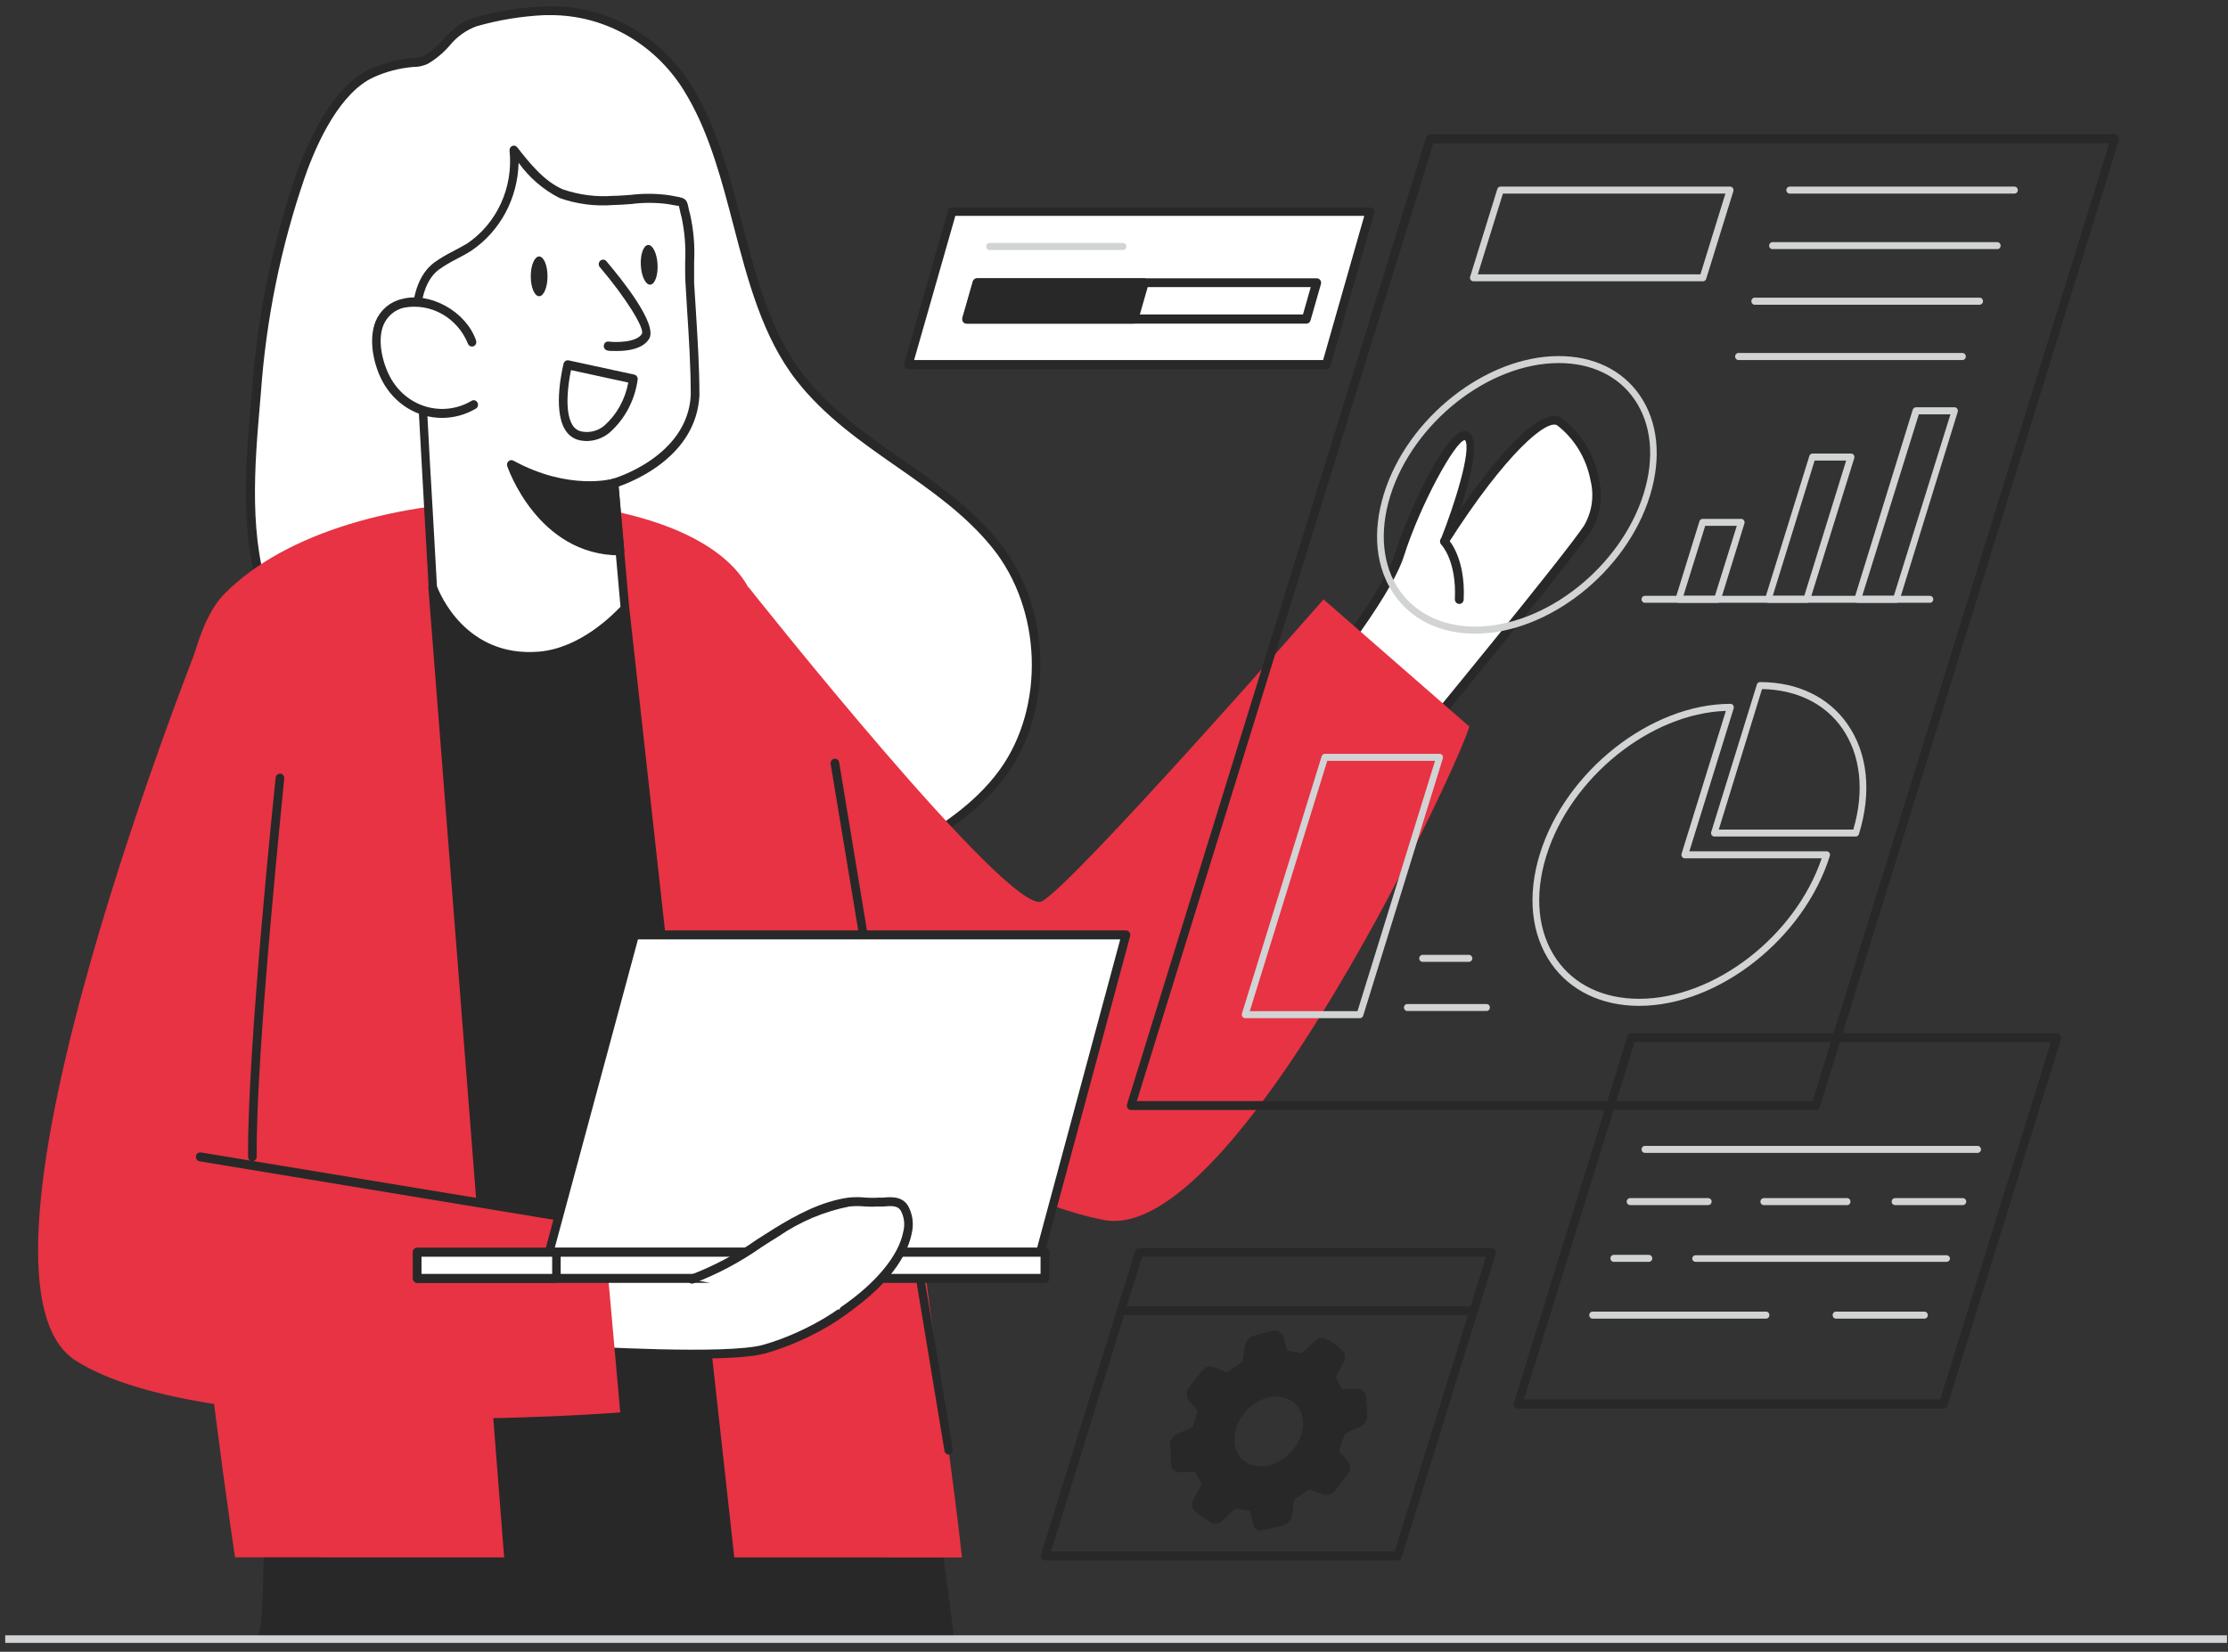 <svg width="294" height="218" viewBox="0 0 294 218" fill="none" xmlns="http://www.w3.org/2000/svg">
<rect x="0" y="0" width="294" height="218" fill="#333333" stroke="none"/>
<g clip-path="url(#clip0_326_5317)">
<path d="M175.018 48.146H119.865L125.631 27.971H180.783L175.018 48.146Z" fill="white"/>
<path d="M175.018 48.737H119.865C119.777 48.736 119.69 48.713 119.612 48.672C119.533 48.63 119.465 48.57 119.412 48.497C119.359 48.423 119.323 48.338 119.307 48.248C119.29 48.157 119.294 48.064 119.317 47.976L125.084 27.801C125.117 27.677 125.19 27.569 125.289 27.493C125.388 27.417 125.508 27.377 125.631 27.38H180.783C180.872 27.379 180.96 27.4 181.04 27.441C181.12 27.482 181.19 27.542 181.241 27.616C181.295 27.69 181.33 27.776 181.346 27.868C181.362 27.959 181.357 28.052 181.332 28.141L175.565 48.316C175.531 48.44 175.46 48.548 175.36 48.624C175.262 48.7 175.141 48.74 175.018 48.737ZM120.624 47.515H174.595L180.024 28.491H126.064L120.624 47.515Z" fill="#282828"/>
<path d="M172.355 42.118L173.729 37.322H128.948L127.573 42.118H172.355Z" fill="white"/>
<path d="M172.355 42.709H127.574C127.484 42.709 127.397 42.687 127.319 42.645C127.24 42.604 127.173 42.543 127.121 42.469C127.067 42.395 127.032 42.31 127.016 42.22C126.998 42.13 127.001 42.037 127.025 41.948L128.399 37.152C128.436 37.031 128.509 36.924 128.607 36.849C128.705 36.773 128.825 36.732 128.948 36.731H173.769C173.856 36.732 173.943 36.754 174.022 36.796C174.1 36.838 174.168 36.898 174.221 36.972C174.271 37.046 174.307 37.132 174.321 37.222C174.337 37.312 174.332 37.405 174.307 37.492L172.933 42.288C172.897 42.417 172.82 42.529 172.715 42.606C172.612 42.682 172.484 42.719 172.355 42.709ZM128.333 41.508H171.933L172.961 37.893H129.37L128.333 41.508Z" fill="#282828"/>
<path d="M149.637 42.118L151.011 37.322H128.948L127.573 42.118H149.637Z" fill="#282828"/>
<path d="M149.637 42.709H127.534C127.445 42.708 127.358 42.686 127.278 42.645C127.197 42.603 127.128 42.543 127.074 42.469C127.023 42.395 126.987 42.309 126.973 42.219C126.958 42.129 126.963 42.036 126.987 41.948L128.361 37.152C128.397 37.03 128.47 36.922 128.568 36.847C128.666 36.771 128.787 36.73 128.908 36.731H151.013C151.101 36.733 151.188 36.755 151.266 36.797C151.345 36.839 151.412 36.898 151.466 36.972C151.519 37.045 151.555 37.13 151.571 37.221C151.587 37.311 151.584 37.404 151.56 37.493L150.186 42.288C150.152 42.412 150.079 42.52 149.981 42.596C149.882 42.672 149.76 42.712 149.637 42.709ZM128.342 41.508H149.215L150.243 37.903H129.37L128.342 41.508Z" fill="#282828"/>
<path d="M170.462 94.174C170.462 94.174 182.571 79.726 184.608 73.258C186.645 66.79 192.296 55.596 193.699 57.739C195.103 59.881 190.537 71.446 190.537 71.446C190.537 71.446 202.157 53.303 205.761 55.636C209.365 57.969 212.402 65.328 209.489 69.724C206.577 74.119 185.588 99.581 185.588 99.581L170.462 94.174Z" fill="white"/>
<path d="M185.59 100.142C185.529 100.153 185.467 100.153 185.406 100.142L170.281 94.775C170.191 94.743 170.113 94.689 170.049 94.617C169.985 94.546 169.94 94.459 169.915 94.365C169.888 94.27 169.885 94.17 169.905 94.074C169.924 93.978 169.969 93.888 170.031 93.814C170.156 93.674 182.091 79.376 184.061 73.098C185.743 67.761 190.557 57.308 193.066 56.917C193.277 56.885 193.49 56.916 193.685 57.006C193.879 57.097 194.045 57.243 194.162 57.428C195.123 58.89 193.922 63.536 192.701 67.201C196.545 61.684 203.118 53.253 206.068 55.185C208.627 57.106 210.386 59.971 210.988 63.196C211.273 64.357 211.327 65.567 211.149 66.751C210.97 67.935 210.562 69.069 209.951 70.084C207.067 74.45 186.887 98.92 186.021 99.962C185.966 100.021 185.898 100.068 185.823 100.099C185.748 100.13 185.67 100.144 185.59 100.142ZM171.443 93.904L185.406 98.86C187.791 95.967 206.319 73.448 209.019 69.383C209.543 68.494 209.889 67.503 210.037 66.471C210.183 65.438 210.127 64.385 209.874 63.376C209.324 60.478 207.759 57.897 205.483 56.137C204.175 55.306 198.832 59.591 191.067 71.776C190.981 71.873 190.865 71.937 190.74 71.957C190.614 71.977 190.486 71.953 190.375 71.889C190.265 71.824 190.177 71.723 190.129 71.601C190.081 71.479 190.072 71.343 190.106 71.216C191.97 66.54 194.2 59.371 193.325 58.079C192.086 58.079 187.386 66.64 185.244 73.438C183.378 79.226 173.875 90.951 171.443 93.904Z" fill="#282828"/>
<path d="M123.152 199.758L125.189 215.276C125.189 215.276 34.038 216.398 35.124 215.276C36.209 214.155 35.124 191.387 35.124 191.387L123.152 199.758Z" fill="#282828"/>
<path d="M57.275 216.378C34.407 216.977 34.254 216.586 34.071 216.126C34.027 216.013 34.015 215.89 34.037 215.77C34.059 215.651 34.115 215.542 34.196 215.455C34.744 214.383 35.056 201.97 34.557 191.416C34.552 191.333 34.565 191.248 34.595 191.17C34.625 191.09 34.67 191.02 34.728 190.96C34.787 190.901 34.856 190.856 34.933 190.829C35.009 190.799 35.091 190.788 35.172 190.795L123.21 199.166C123.337 199.181 123.456 199.239 123.549 199.331C123.641 199.422 123.701 199.545 123.719 199.676L125.825 215.514C125.835 215.595 125.828 215.679 125.805 215.759C125.782 215.838 125.743 215.911 125.69 215.974C125.639 216.039 125.574 216.091 125.501 216.128C125.428 216.163 125.349 216.183 125.268 216.183C125.037 216.183 102.529 216.148 80.32 216.287C70.777 216.348 63.253 216.378 57.275 216.378ZM35.835 214.856C41.495 215.468 90.968 215.097 124.536 214.687L122.614 200.307L35.691 192.038C36.085 199.708 36.488 211.521 35.835 214.856Z" fill="#282828"/>
<path d="M91.276 12.472C91.064 12.111 90.853 11.751 90.632 11.39C88.597 8.166 85.792 5.549 82.493 3.793C79.195 2.038 75.516 1.206 71.815 1.378C68.752 1.51 65.713 1.997 62.753 2.829C59.764 3.711 58.726 6.494 56.189 7.836C55.65 8.069 55.072 8.188 54.489 8.186C52.626 8.344 50.801 8.821 49.087 9.598C44.417 11.711 41.294 18.479 39.612 23.165C36.452 32.375 34.496 41.987 33.798 51.741C33.019 60.752 32.001 70.845 35.278 79.506C38.432 88.144 43.051 96.121 48.915 103.055C59.784 115.482 76.101 122.85 92.16 121.498C101.77 120.688 110.871 116.973 119.337 112.266C124.2 109.564 129.004 106.43 132.321 101.844C138.577 93.213 138.087 80.087 131.359 71.806C124.123 62.795 112.735 58.95 105.518 49.779C97.561 39.596 97.849 23.796 91.276 12.472Z" fill="white"/>
<path d="M88.45 122.299C73.833 122.299 58.812 115.291 48.491 103.517C42.568 96.541 37.914 88.5 34.758 79.786C31.539 71.305 32.394 61.443 33.153 52.752L33.24 51.751C33.93 41.945 35.892 32.281 39.073 23.024C40.928 17.858 44.138 11.25 48.866 9.107C50.638 8.306 52.524 7.815 54.449 7.655H54.603C55.054 7.651 55.501 7.559 55.92 7.385C56.887 6.813 57.757 6.079 58.495 5.212C59.576 3.874 60.994 2.875 62.589 2.328C65.592 1.478 68.677 0.981 71.786 0.847C75.583 0.672 79.359 1.523 82.747 3.318C86.135 5.112 89.02 7.79 91.121 11.089C91.352 11.45 91.564 11.82 91.775 12.181C94.764 17.347 96.359 23.495 97.916 29.433C99.771 36.552 101.693 43.911 105.998 49.458C109.602 54.064 114.378 57.398 119 60.612C123.623 63.826 128.217 67.04 131.829 71.526C138.71 80.066 139.133 93.553 132.792 102.315C129.302 107.14 124.142 110.324 119.625 112.899C109.64 118.445 100.683 121.479 92.227 122.199C90.977 122.249 89.709 122.299 88.45 122.299ZM72.603 1.998H71.834C68.816 2.141 65.821 2.631 62.906 3.46C61.506 3.967 60.264 4.86 59.312 6.043C58.48 6.997 57.507 7.805 56.429 8.436C55.876 8.686 55.282 8.822 54.68 8.837H54.517C52.717 8.987 50.953 9.447 49.298 10.198C44.993 12.171 41.918 18.479 40.188 23.485C37.045 32.643 35.105 42.201 34.422 51.901L34.335 52.902C33.595 61.473 32.75 71.185 35.864 79.416C38.975 87.991 43.556 95.907 49.385 102.775C60.369 115.332 76.774 122.319 92.198 121.029C100.491 120.328 109.304 117.333 119.106 111.866C123.556 109.403 128.543 106.25 131.906 101.614C137.923 93.303 137.509 80.427 130.945 72.296C127.438 67.941 122.816 64.717 118.347 61.603C113.657 58.339 108.814 54.965 105.095 50.209C100.645 44.522 98.685 37.042 96.801 29.803C95.273 23.936 93.687 17.878 90.785 12.852C90.583 12.491 90.372 12.141 90.151 11.79C88.239 8.766 85.632 6.287 82.568 4.577C79.504 2.867 76.079 1.981 72.603 1.998Z" fill="#282828"/>
<path d="M31.011 205.535C27.753 183.507 15.365 92.853 29.617 78.374C45.868 61.854 90.555 62.575 98.743 77.513C103.192 85.614 115.704 99.251 116.665 116.973C118.03 142.115 125.218 189.425 126.938 205.555L31.011 205.535Z" fill="#E73343"/>
<path d="M67.077 205.535L57.102 77.493L82.482 80.287L96.282 205.535H67.077Z" fill="#282828"/>
<path d="M96.283 206.125H67.097C66.955 206.123 66.819 206.067 66.714 205.967C66.61 205.869 66.544 205.732 66.53 205.585L56.526 77.553C56.518 77.467 56.529 77.379 56.558 77.298C56.587 77.216 56.633 77.142 56.693 77.082C56.753 77.021 56.825 76.975 56.904 76.948C56.983 76.92 57.068 76.912 57.15 76.923L82.531 79.716C82.659 79.731 82.779 79.79 82.872 79.884C82.964 79.979 83.023 80.103 83.04 80.237L96.888 205.464C96.899 205.546 96.892 205.63 96.869 205.709C96.846 205.789 96.806 205.863 96.754 205.924C96.695 205.993 96.622 206.047 96.54 206.08C96.459 206.115 96.371 206.13 96.283 206.125ZM67.606 204.943H95.648L81.973 80.787L57.727 78.114L67.606 204.943Z" fill="#282828"/>
<path d="M81.031 63.756L82.473 80.287C82.473 80.287 77.668 86.054 71.171 86.595C60.6 87.486 57.093 77.493 57.093 77.493C56.679 69.834 56.209 62.184 55.814 54.534C55.545 49.318 52.855 38.594 57.641 35.1C58.967 34.099 60.523 33.518 61.878 32.627C63.914 31.27 65.545 29.347 66.586 27.075C67.627 24.803 68.037 22.273 67.769 19.77C69.547 22.033 71.441 24.386 74.035 25.508C76.233 26.276 78.556 26.579 80.868 26.399C83.155 26.399 85.981 25.868 88.22 26.319C90.622 26.809 89.873 26.319 90.497 28.482C91.237 31.095 90.872 34.649 91.035 37.373C91.324 42.299 91.737 47.255 91.737 52.191C91.295 60.872 81.031 63.756 81.031 63.756Z" fill="white"/>
<path d="M69.874 87.245C60.004 87.245 56.602 77.793 56.564 77.693C56.555 77.637 56.555 77.579 56.564 77.523C56.371 74.069 56.179 70.624 55.977 67.17C55.74 62.978 55.507 58.776 55.276 54.564C55.276 53.493 55.065 52.141 54.892 50.709C54.209 45.172 53.287 37.583 57.352 34.609C58.131 34.064 58.947 33.579 59.793 33.157C60.408 32.827 61.042 32.496 61.619 32.156C63.554 30.855 65.105 29.019 66.097 26.853C67.09 24.687 67.486 22.277 67.241 19.89C67.226 19.763 67.25 19.634 67.311 19.523C67.371 19.411 67.465 19.322 67.577 19.27C67.691 19.217 67.819 19.205 67.941 19.235C68.063 19.266 68.171 19.338 68.25 19.44C69.893 21.533 71.767 23.905 74.285 24.997C76.418 25.726 78.667 26.015 80.906 25.848C81.636 25.848 82.415 25.778 83.241 25.718C84.944 25.511 86.665 25.531 88.364 25.778L89.238 25.938C90.382 26.148 90.622 26.279 90.833 27.32C90.882 27.56 90.949 27.901 91.074 28.321C91.53 30.374 91.705 32.485 91.593 34.589C91.593 35.59 91.593 36.501 91.593 37.352C91.66 38.514 91.737 39.675 91.814 40.837C92.044 44.562 92.294 48.406 92.294 52.201C91.871 60.211 83.645 63.505 81.617 64.216L83.03 80.236C83.037 80.315 83.029 80.395 83.006 80.471C82.983 80.547 82.945 80.617 82.895 80.677C82.694 80.917 77.841 86.635 71.21 87.185C70.761 87.225 70.316 87.245 69.874 87.245ZM57.659 77.363C58.025 78.364 61.503 86.795 71.114 86.004C76.639 85.543 80.993 80.997 81.877 80.076L80.435 63.806C80.424 63.667 80.46 63.529 80.538 63.415C80.615 63.301 80.729 63.22 80.858 63.185C80.954 63.185 90.728 60.301 91.15 52.171C91.15 48.456 90.91 44.632 90.67 40.927C90.593 39.755 90.526 38.594 90.459 37.433C90.401 36.541 90.41 35.6 90.41 34.599C90.513 32.61 90.355 30.616 89.94 28.672C89.83 28.3 89.74 27.922 89.671 27.54C89.649 27.415 89.62 27.291 89.584 27.17C89.387 27.162 89.191 27.135 88.998 27.089L88.094 26.929C86.499 26.719 84.885 26.719 83.289 26.929C82.444 26.989 81.646 27.049 80.887 27.059C78.496 27.248 76.094 26.931 73.823 26.128C71.699 25.046 69.851 23.454 68.432 21.483C68.379 23.8 67.782 26.068 66.695 28.091C65.608 30.113 64.064 31.828 62.195 33.087C61.571 33.487 60.917 33.838 60.273 34.169C59.476 34.571 58.705 35.029 57.967 35.54C54.469 38.103 55.343 45.282 55.977 50.559C56.16 52.011 56.324 53.383 56.381 54.504C56.593 58.696 56.826 62.895 57.083 67.1C57.281 70.524 57.474 73.945 57.659 77.363Z" fill="#282828"/>
<path d="M62.291 45.142C61.09 41.628 56.679 39.135 53.171 40.036C48.645 41.248 49.202 46.674 50.971 50.049C51.51 51.065 52.236 51.96 53.109 52.682C53.983 53.403 54.984 53.938 56.057 54.253C57.129 54.569 58.251 54.66 59.358 54.521C60.464 54.382 61.533 54.015 62.503 53.443" fill="white"/>
<path d="M58.332 55.155C56.724 55.154 55.146 54.703 53.761 53.851C52.377 52.999 51.238 51.776 50.461 50.309C49.385 48.306 48.539 44.962 49.567 42.389C49.882 41.652 50.359 41.003 50.961 40.495C51.562 39.986 52.27 39.634 53.027 39.465C56.756 38.464 61.522 41.127 62.82 44.942C62.845 45.016 62.856 45.094 62.852 45.172C62.849 45.25 62.83 45.326 62.798 45.397C62.766 45.468 62.721 45.531 62.665 45.584C62.609 45.636 62.544 45.677 62.474 45.703C62.403 45.729 62.328 45.741 62.253 45.737C62.178 45.733 62.105 45.714 62.037 45.68C61.969 45.647 61.908 45.6 61.858 45.542C61.808 45.484 61.769 45.416 61.743 45.343C61.059 43.674 59.852 42.297 58.32 41.437C56.787 40.577 55.019 40.284 53.306 40.606C52.72 40.737 52.171 41.009 51.704 41.401C51.237 41.792 50.864 42.291 50.615 42.859C49.769 44.862 50.432 47.785 51.461 49.728C51.962 50.679 52.639 51.516 53.453 52.191C54.268 52.867 55.203 53.367 56.205 53.662C57.206 53.957 58.254 54.042 59.288 53.912C60.321 53.781 61.319 53.438 62.224 52.902C62.288 52.861 62.36 52.835 62.435 52.824C62.51 52.813 62.586 52.818 62.658 52.839C62.731 52.859 62.799 52.895 62.858 52.944C62.917 52.992 62.966 53.053 63.002 53.122C63.04 53.19 63.064 53.265 63.074 53.342C63.084 53.42 63.079 53.498 63.059 53.574C63.039 53.649 63.006 53.72 62.96 53.782C62.914 53.843 62.856 53.895 62.791 53.933C61.43 54.732 59.894 55.152 58.332 55.155Z" fill="#282828"/>
<path d="M79.589 34.97C79.589 34.97 86.24 42.78 85.125 44.452C84.01 46.124 80.204 45.673 80.204 45.673" fill="white"/>
<path d="M81.425 46.324C80.791 46.324 80.311 46.324 80.176 46.264C80.026 46.243 79.89 46.163 79.797 46.039C79.703 45.916 79.66 45.759 79.676 45.603C79.683 45.524 79.706 45.448 79.742 45.379C79.778 45.31 79.827 45.249 79.886 45.201C79.946 45.152 80.014 45.116 80.087 45.096C80.16 45.075 80.236 45.071 80.311 45.082C81.204 45.192 83.943 45.242 84.693 44.081C85.145 43.4 82.531 39.225 79.206 35.32C79.144 35.264 79.094 35.194 79.06 35.117C79.026 35.039 79.008 34.955 79.007 34.869C79.007 34.784 79.024 34.7 79.057 34.621C79.091 34.543 79.14 34.474 79.201 34.417C79.263 34.36 79.335 34.318 79.413 34.293C79.491 34.267 79.574 34.26 79.655 34.27C79.737 34.281 79.815 34.309 79.885 34.354C79.955 34.398 80.015 34.458 80.061 34.529C82.146 36.982 86.874 42.889 85.635 44.752C84.77 46.093 82.761 46.324 81.425 46.324Z" fill="#282828"/>
<path d="M81.031 63.755C81.031 63.755 75.102 65.508 67.471 61.322C67.471 61.322 71.2 72.687 81.809 72.707L81.031 63.755Z" fill="#282828"/>
<path d="M81.809 73.297C70.921 73.297 66.971 61.633 66.933 61.513C66.895 61.4 66.892 61.279 66.923 61.164C66.954 61.049 67.018 60.947 67.106 60.872C67.192 60.794 67.298 60.744 67.411 60.73C67.525 60.716 67.639 60.737 67.74 60.792C75.073 64.797 80.81 63.205 80.868 63.185C80.948 63.16 81.034 63.155 81.117 63.168C81.2 63.182 81.279 63.215 81.348 63.265C81.418 63.315 81.477 63.38 81.52 63.456C81.564 63.532 81.59 63.617 81.598 63.705L82.376 72.647C82.385 72.729 82.376 72.812 82.351 72.891C82.326 72.97 82.286 73.043 82.232 73.104C82.179 73.165 82.114 73.214 82.041 73.248C81.968 73.281 81.889 73.298 81.809 73.297ZM68.615 62.534C69.98 65.428 73.775 71.716 81.185 72.066L80.522 64.447C76.459 65.066 72.31 64.4 68.615 62.534Z" fill="#282828"/>
<path d="M71.142 39.094C71.753 39.094 72.248 37.92 72.248 36.471C72.248 35.022 71.753 33.848 71.142 33.848C70.532 33.848 70.037 35.022 70.037 36.471C70.037 37.92 70.532 39.094 71.142 39.094Z" fill="#282828"/>
<path d="M85.806 37.57C86.415 37.535 86.846 36.333 86.768 34.886C86.69 33.44 86.132 32.296 85.523 32.332C84.913 32.368 84.483 33.569 84.561 35.016C84.639 36.462 85.196 37.606 85.806 37.57Z" fill="#282828"/>
<path d="M77.466 58.209C77.172 58.207 76.88 58.18 76.591 58.129C76.172 58.055 75.773 57.888 75.421 57.639C75.07 57.39 74.774 57.066 74.553 56.687C72.881 53.934 74.313 48.236 74.371 47.986C74.409 47.839 74.501 47.713 74.626 47.635C74.751 47.557 74.901 47.532 75.044 47.565L83.693 49.438C83.834 49.469 83.958 49.555 84.042 49.677C84.125 49.799 84.162 49.95 84.144 50.099C83.771 52.831 82.447 55.325 80.425 57.108C79.58 57.801 78.541 58.187 77.466 58.209ZM75.351 48.847C74.957 50.66 74.467 54.324 75.514 56.046C75.65 56.287 75.835 56.493 76.056 56.651C76.277 56.808 76.528 56.913 76.793 56.957C77.307 57.052 77.835 57.032 78.342 56.899C78.849 56.766 79.323 56.523 79.733 56.186C81.382 54.718 82.5 52.709 82.905 50.489L75.351 48.847Z" fill="#282828"/>
<path d="M137.481 118.955C141.632 116.793 174.653 79.105 174.653 79.105L193.874 95.876C193.526 98.63 163.351 164.372 145.688 161.017C128.024 157.664 90.122 134.105 90.122 134.105L98.771 77.493C98.771 77.493 133.319 121.118 137.481 118.955Z" fill="#E73343"/>
<path d="M125.189 191.977C125.056 191.977 124.927 191.929 124.825 191.838C124.723 191.749 124.654 191.625 124.632 191.487L109.611 100.834C109.599 100.756 109.601 100.677 109.617 100.601C109.634 100.525 109.665 100.453 109.708 100.389C109.751 100.326 109.806 100.272 109.869 100.23C109.933 100.188 110.003 100.16 110.077 100.147C110.151 100.134 110.227 100.136 110.3 100.153C110.373 100.171 110.442 100.203 110.503 100.248C110.564 100.293 110.616 100.35 110.656 100.416C110.696 100.482 110.723 100.556 110.736 100.633L125.718 191.287C125.732 191.363 125.73 191.441 125.714 191.517C125.699 191.593 125.668 191.665 125.625 191.729C125.582 191.792 125.528 191.847 125.464 191.888C125.401 191.929 125.33 191.957 125.256 191.968L125.189 191.977Z" fill="#282828"/>
<path d="M74.929 165.664C74.996 165.093 79.379 164.463 80.003 164.272C82.223 163.591 84.549 163.15 86.817 162.669C91.228 161.749 95.946 160.737 100.463 161.158C108.391 161.909 98.656 167.166 98.656 167.166C98.656 167.166 117.05 162.28 115.955 167.166C114.859 172.051 106.21 176.567 100.799 178.069C95.389 179.571 73.382 178.069 73.382 178.069L74.929 165.664Z" fill="white"/>
<path d="M91.238 179.312C83.338 179.312 73.939 178.68 73.363 178.641C73.207 178.628 73.063 178.552 72.959 178.43C72.911 178.368 72.875 178.296 72.854 178.218C72.832 178.14 72.826 178.061 72.834 177.981C72.834 177.981 74.353 165.665 74.362 165.574C74.449 164.884 75.237 164.573 78.764 163.922C79.283 163.822 79.725 163.742 79.85 163.692C81.772 163.111 83.78 162.69 85.721 162.29L86.951 162.03C91.401 161.099 95.995 160.137 100.511 160.558C101.934 160.699 103.856 161.038 104.115 162.41C104.327 163.532 103.154 164.764 101.886 165.775C106.46 164.773 114.11 163.462 116.051 165.444C116.284 165.678 116.451 165.975 116.534 166.301C116.617 166.628 116.613 166.973 116.522 167.297C115.378 172.453 106.739 177.03 100.963 178.63C99.099 179.142 95.37 179.312 91.238 179.312ZM74.036 177.499C77.611 177.731 95.908 178.801 100.675 177.499C106.229 175.958 114.436 171.492 115.417 167.036C115.463 166.909 115.473 166.772 115.444 166.641C115.414 166.507 115.348 166.388 115.253 166.296C113.6 164.602 104.278 166.296 98.791 167.748C98.656 167.781 98.514 167.761 98.392 167.692C98.27 167.625 98.176 167.512 98.128 167.377C98.077 167.241 98.077 167.091 98.127 166.958C98.177 166.822 98.273 166.711 98.397 166.646C100.742 165.374 103.202 163.471 103 162.64C102.943 162.331 102.232 161.91 100.406 161.739C96.052 161.329 91.545 162.281 87.172 163.191L85.942 163.451C84.02 163.842 82.041 164.252 80.176 164.834C80.003 164.884 79.542 164.973 78.975 165.085C77.79 165.272 76.621 165.552 75.477 165.925C75.294 167.286 74.324 175.207 74.036 177.499Z" fill="#282828"/>
<path d="M27.272 82.119C26.898 83.12 -7.507 168.378 9.974 179.563C27.455 190.745 81.848 186.411 81.848 186.411L79.59 161.138L35.912 155.031L27.272 82.119Z" fill="#E73343"/>
<path d="M77.668 161.73H77.572L26.331 153.27C26.181 153.244 26.048 153.159 25.96 153.031C25.871 152.903 25.835 152.743 25.86 152.587C25.884 152.433 25.966 152.294 26.089 152.202C26.212 152.111 26.364 152.072 26.513 152.098L77.754 160.558C77.902 160.582 78.034 160.667 78.122 160.794C78.21 160.918 78.247 161.075 78.225 161.229C78.207 161.368 78.14 161.496 78.037 161.589C77.934 161.682 77.803 161.732 77.668 161.73Z" fill="#282828"/>
<path d="M33.307 153.279C33.157 153.279 33.013 153.216 32.907 153.106C32.8 152.995 32.74 152.845 32.74 152.687C32.596 138.571 36.335 103.016 36.373 102.625C36.395 102.471 36.472 102.33 36.59 102.234C36.709 102.135 36.858 102.091 37.007 102.104C37.156 102.122 37.292 102.2 37.386 102.323C37.48 102.445 37.523 102.601 37.507 102.755C37.507 103.116 33.74 138.6 33.874 152.648C33.877 152.726 33.864 152.804 33.838 152.876C33.811 152.949 33.77 153.015 33.718 153.071C33.666 153.129 33.604 153.173 33.535 153.203C33.466 153.232 33.392 153.249 33.317 153.249L33.307 153.279Z" fill="#282828"/>
<path d="M137.288 165.274H72.459L83.751 123.392H148.58L137.288 165.274Z" fill="white"/>
<path d="M137.251 165.865H72.46C72.373 165.863 72.287 165.843 72.209 165.802C72.131 165.763 72.062 165.706 72.008 165.633C71.955 165.561 71.918 165.476 71.902 165.385C71.885 165.296 71.889 165.201 71.912 165.114L83.213 123.23C83.246 123.108 83.317 123 83.414 122.922C83.511 122.844 83.629 122.802 83.751 122.8H148.58C148.67 122.802 148.755 122.824 148.833 122.865C148.912 122.907 148.981 122.967 149.033 123.041C149.087 123.111 149.122 123.195 149.138 123.284C149.156 123.373 149.153 123.464 149.129 123.551L137.828 165.433C137.793 165.563 137.716 165.676 137.611 165.754C137.507 165.834 137.379 165.873 137.251 165.865ZM73.209 164.663H136.857L147.821 123.981H84.184L73.209 164.663Z" fill="#282828"/>
<path d="M137.912 165.273H55.055V168.717H137.912V165.273Z" fill="white"/>
<path d="M137.914 169.309H55.055C54.98 169.311 54.906 169.296 54.837 169.266C54.767 169.237 54.704 169.194 54.651 169.138C54.598 169.084 54.557 169.018 54.529 168.945C54.501 168.873 54.487 168.795 54.488 168.717V165.273C54.487 165.196 54.501 165.118 54.529 165.045C54.557 164.973 54.598 164.908 54.651 164.853C54.704 164.797 54.767 164.754 54.837 164.725C54.906 164.697 54.98 164.682 55.055 164.684H137.914C138.064 164.684 138.208 164.745 138.315 164.856C138.42 164.967 138.481 165.118 138.481 165.273V168.717C138.481 168.875 138.42 169.025 138.315 169.136C138.208 169.246 138.064 169.309 137.914 169.309ZM55.622 168.128H137.308V165.865H55.622V168.128Z" fill="#282828"/>
<path d="M73.42 165.273H55.055V168.717H73.42V165.273Z" fill="white"/>
<path d="M73.42 169.309H55.055C54.98 169.311 54.906 169.296 54.837 169.266C54.767 169.237 54.704 169.194 54.651 169.138C54.598 169.084 54.557 169.018 54.529 168.945C54.501 168.873 54.487 168.795 54.488 168.717V165.273C54.487 165.196 54.501 165.118 54.529 165.045C54.557 164.973 54.598 164.908 54.651 164.853C54.704 164.797 54.767 164.754 54.837 164.725C54.906 164.697 54.98 164.682 55.055 164.684H73.42C73.495 164.682 73.569 164.697 73.639 164.725C73.708 164.754 73.771 164.797 73.824 164.853C73.877 164.908 73.919 164.973 73.947 165.045C73.975 165.118 73.988 165.196 73.987 165.273V168.717C73.988 168.795 73.975 168.873 73.947 168.945C73.919 169.018 73.877 169.084 73.824 169.138C73.771 169.194 73.708 169.237 73.639 169.266C73.569 169.296 73.495 169.311 73.42 169.309ZM55.622 168.128H72.863V165.865H55.622V168.128Z" fill="#282828"/>
<path d="M91.294 168.838C95.321 167.506 98.829 164.923 102.461 162.67C105.344 160.858 108.573 159.155 111.995 158.666C113.275 158.595 114.558 158.595 115.839 158.666C116.963 158.666 118.539 158.195 119.308 159.367C120.797 161.618 119.663 167.226 111.303 172.953" fill="white"/>
<path d="M111.303 173.574C111.182 173.572 111.065 173.53 110.969 173.454C110.873 173.378 110.802 173.272 110.768 173.151C110.733 173.031 110.737 172.901 110.778 172.782C110.819 172.664 110.895 172.563 110.996 172.493C115.609 169.329 118.597 165.704 119.193 162.551C119.317 162.08 119.349 161.588 119.288 161.106C119.227 160.622 119.074 160.157 118.838 159.736C118.434 159.116 117.636 159.135 116.55 159.235H115.868C115.321 159.267 114.772 159.267 114.225 159.235C113.509 159.161 112.788 159.161 112.072 159.235C108.749 159.89 105.584 161.223 102.76 163.161C102.01 163.621 101.261 164.101 100.511 164.584C97.697 166.564 94.66 168.178 91.468 169.389C91.324 169.433 91.169 169.416 91.036 169.344C90.904 169.272 90.803 169.147 90.757 168.999C90.712 168.849 90.725 168.688 90.793 168.548C90.861 168.411 90.98 168.306 91.122 168.257C94.225 167.074 97.178 165.5 99.915 163.571L102.174 162.139C104.961 160.418 108.295 158.586 111.909 158.065C112.701 157.98 113.5 157.98 114.292 158.065C114.821 158.065 115.311 158.124 115.82 158.065H116.445C117.502 157.974 118.962 157.835 119.779 159.066C120.099 159.617 120.311 160.231 120.401 160.867C120.492 161.505 120.46 162.156 120.308 162.781C119.923 164.784 118.29 168.908 111.611 173.474C111.521 173.539 111.413 173.574 111.303 173.574Z" fill="#282828"/>
<path d="M239.598 146.5H149.263C149.172 146.502 149.083 146.481 149.003 146.439C148.923 146.398 148.853 146.337 148.8 146.261C148.748 146.185 148.712 146.098 148.7 146.005C148.687 145.912 148.695 145.818 148.725 145.729L188.183 18.148C188.219 18.027 188.29 17.921 188.386 17.846C188.483 17.77 188.6 17.729 188.721 17.727H279.057C279.148 17.727 279.237 17.75 279.317 17.793C279.397 17.837 279.467 17.9 279.518 17.978C279.57 18.054 279.604 18.141 279.62 18.233C279.634 18.325 279.629 18.419 279.604 18.509L240.146 146.088C240.108 146.209 240.035 146.315 239.937 146.389C239.837 146.463 239.72 146.502 239.598 146.5ZM150.012 145.319H239.185L278.326 18.919H189.144L150.012 145.319Z" fill="#282828"/>
<path d="M224.701 37.123H194.421C194.351 37.124 194.282 37.107 194.219 37.074C194.157 37.041 194.103 36.992 194.064 36.932C194.021 36.876 193.991 36.808 193.98 36.736C193.968 36.664 193.973 36.591 193.996 36.522L197.582 24.947C197.611 24.854 197.666 24.773 197.743 24.715C197.819 24.657 197.91 24.627 198.005 24.627H228.306C228.375 24.626 228.443 24.642 228.506 24.676C228.568 24.709 228.621 24.757 228.661 24.817C228.702 24.877 228.73 24.946 228.741 25.019C228.753 25.092 228.748 25.167 228.728 25.238L225.144 36.802C225.114 36.899 225.055 36.983 224.975 37.041C224.895 37.099 224.799 37.127 224.701 37.123ZM195.007 36.202H224.385L227.68 25.548H198.322L195.007 36.202Z" fill="#D1D3D4"/>
<path d="M265.824 25.548H236.159C236.041 25.548 235.929 25.5 235.845 25.413C235.763 25.327 235.715 25.21 235.715 25.087C235.718 24.966 235.765 24.85 235.849 24.765C235.93 24.679 236.041 24.63 236.159 24.627H265.824C265.941 24.627 266.054 24.675 266.137 24.762C266.219 24.848 266.266 24.965 266.266 25.087C266.267 25.148 266.257 25.209 266.235 25.265C266.214 25.322 266.182 25.373 266.139 25.416C266.098 25.459 266.05 25.493 265.995 25.516C265.941 25.538 265.882 25.549 265.824 25.548Z" fill="#D1D3D4"/>
<path d="M263.557 32.877H233.89C233.831 32.879 233.772 32.868 233.719 32.845C233.665 32.822 233.615 32.788 233.574 32.745C233.533 32.702 233.5 32.651 233.478 32.595C233.457 32.538 233.446 32.477 233.448 32.416C233.448 32.294 233.494 32.177 233.576 32.091C233.66 32.005 233.772 31.956 233.89 31.956H263.557C263.673 31.956 263.785 32.005 263.869 32.091C263.951 32.177 263.999 32.294 263.999 32.416C263.999 32.477 263.988 32.538 263.967 32.595C263.945 32.651 263.913 32.702 263.872 32.745C263.829 32.788 263.781 32.822 263.726 32.845C263.673 32.868 263.614 32.879 263.557 32.877Z" fill="#D1D3D4"/>
<path d="M261.288 40.216H231.621C231.557 40.226 231.493 40.222 231.43 40.203C231.368 40.184 231.309 40.151 231.261 40.107C231.211 40.063 231.172 40.008 231.145 39.947C231.119 39.885 231.104 39.819 231.104 39.751C231.104 39.683 231.119 39.617 231.145 39.555C231.172 39.493 231.211 39.439 231.261 39.395C231.309 39.351 231.368 39.318 231.43 39.299C231.493 39.28 231.557 39.276 231.621 39.285H261.288C261.395 39.302 261.493 39.358 261.564 39.443C261.635 39.529 261.675 39.638 261.675 39.751C261.675 39.864 261.635 39.973 261.564 40.058C261.493 40.144 261.395 40.2 261.288 40.216Z" fill="#D1D3D4"/>
<path d="M259.019 47.515H229.344C229.237 47.499 229.139 47.443 229.067 47.357C228.996 47.272 228.957 47.163 228.957 47.05C228.957 46.937 228.996 46.828 229.067 46.742C229.139 46.657 229.237 46.6 229.344 46.584H259.019C259.126 46.6 259.224 46.657 259.295 46.742C259.367 46.828 259.406 46.937 259.406 47.05C259.406 47.163 259.367 47.272 259.295 47.357C259.224 47.443 259.126 47.499 259.019 47.515Z" fill="#D1D3D4"/>
<path d="M226.624 79.555H221.532C221.462 79.556 221.395 79.54 221.332 79.509C221.272 79.478 221.217 79.432 221.176 79.375C221.133 79.317 221.102 79.247 221.092 79.174C221.079 79.1 221.085 79.025 221.108 78.955L224.252 68.802C224.28 68.709 224.335 68.627 224.412 68.57C224.489 68.512 224.58 68.481 224.674 68.481H229.768C229.837 68.48 229.905 68.497 229.967 68.53C230.03 68.563 230.083 68.612 230.122 68.672C230.163 68.73 230.192 68.797 230.202 68.869C230.215 68.94 230.21 69.013 230.19 69.082L227.048 79.245C227.018 79.337 226.962 79.418 226.886 79.473C226.809 79.529 226.718 79.558 226.624 79.555ZM222.136 78.634H226.298L229.181 69.403H225.011L222.136 78.634Z" fill="#D1D3D4"/>
<path d="M238.406 79.556H233.351C233.284 79.555 233.216 79.538 233.155 79.507C233.093 79.476 233.04 79.431 232.997 79.376C232.954 79.316 232.927 79.247 232.915 79.174C232.904 79.101 232.908 79.026 232.929 78.955L238.753 60.182C238.78 60.089 238.834 60.008 238.908 59.95C238.983 59.893 239.072 59.861 239.165 59.861H244.269C244.339 59.862 244.407 59.88 244.467 59.913C244.529 59.946 244.583 59.994 244.624 60.052C244.663 60.111 244.69 60.178 244.701 60.25C244.71 60.321 244.704 60.394 244.683 60.462L238.83 79.256C238.798 79.346 238.741 79.424 238.666 79.478C238.589 79.532 238.498 79.559 238.406 79.556ZM233.929 78.635H238.089L243.615 60.782H239.454L233.929 78.635Z" fill="#D1D3D4"/>
<path d="M250.226 79.555H245.132C245.064 79.556 244.997 79.54 244.934 79.509C244.874 79.478 244.818 79.432 244.777 79.375C244.736 79.315 244.708 79.246 244.697 79.173C244.685 79.1 244.69 79.026 244.71 78.955L252.398 54.074C252.427 53.98 252.484 53.899 252.558 53.841C252.635 53.784 252.728 53.753 252.82 53.753H257.914C257.984 53.752 258.053 53.768 258.115 53.802C258.178 53.835 258.23 53.884 258.271 53.943C258.312 54.002 258.338 54.069 258.351 54.14C258.361 54.212 258.358 54.285 258.336 54.354L250.65 79.245C250.619 79.337 250.562 79.418 250.488 79.474C250.411 79.529 250.32 79.558 250.226 79.555ZM245.738 78.634H249.908L257.376 54.684H253.205L245.738 78.634Z" fill="#D1D3D4"/>
<path d="M254.667 79.556H217.062C217.003 79.557 216.944 79.546 216.891 79.524C216.836 79.501 216.786 79.467 216.743 79.425C216.702 79.382 216.668 79.33 216.645 79.274C216.622 79.217 216.611 79.157 216.611 79.095C216.613 78.972 216.661 78.855 216.747 78.769C216.83 78.683 216.944 78.635 217.062 78.635H254.667C254.784 78.635 254.897 78.683 254.979 78.77C255.062 78.856 255.109 78.973 255.109 79.095C255.111 79.156 255.1 79.217 255.078 79.273C255.055 79.33 255.023 79.381 254.982 79.424C254.941 79.467 254.891 79.501 254.838 79.524C254.783 79.546 254.726 79.557 254.667 79.556Z" fill="#D1D3D4"/>
<path d="M179.457 134.375H164.303C164.234 134.375 164.164 134.358 164.102 134.325C164.041 134.292 163.988 134.243 163.947 134.184C163.906 134.125 163.877 134.054 163.866 133.982C163.854 133.91 163.859 133.834 163.881 133.763L174.403 99.811C174.43 99.718 174.485 99.637 174.558 99.579C174.633 99.522 174.724 99.49 174.816 99.49H189.971C190.042 99.489 190.11 99.506 190.172 99.539C190.234 99.572 190.288 99.621 190.327 99.681C190.368 99.739 190.397 99.806 190.407 99.877C190.42 99.949 190.414 100.022 190.395 100.091L179.882 134.054C179.851 134.147 179.796 134.229 179.719 134.286C179.643 134.344 179.552 134.375 179.457 134.375ZM164.918 133.453H179.131L189.366 100.411H175.143L164.918 133.453Z" fill="#D1D3D4"/>
<path d="M216.294 132.753C211.325 132.753 207.212 130.75 204.713 127.195C202.031 123.362 201.494 118.184 203.204 112.678C206.586 101.764 217.859 92.893 228.344 92.893C228.413 92.892 228.481 92.908 228.543 92.939C228.604 92.97 228.657 93.016 228.7 93.073C228.741 93.133 228.77 93.202 228.78 93.275C228.793 93.348 228.787 93.423 228.768 93.493L222.924 112.357H241.038C241.11 112.355 241.177 112.372 241.24 112.405C241.302 112.439 241.356 112.487 241.395 112.548C241.438 112.604 241.468 112.672 241.479 112.743C241.491 112.815 241.486 112.889 241.462 112.958C238.041 123.872 226.768 132.753 216.294 132.753ZM204.05 112.958C202.427 118.195 202.917 123.061 205.424 126.655C207.759 129.99 211.614 131.822 216.294 131.822C226.221 131.822 236.896 123.562 240.386 113.279H222.318C222.248 113.279 222.181 113.262 222.118 113.231C222.056 113.197 222.002 113.147 221.963 113.088C221.919 113.03 221.89 112.964 221.879 112.891C221.867 112.821 221.872 112.747 221.896 112.678L227.739 93.824C217.782 94.154 207.26 102.615 204.05 112.958Z" fill="#D1D3D4"/>
<path d="M244.883 110.404H226.221C226.152 110.404 226.082 110.385 226.021 110.352C225.959 110.319 225.906 110.272 225.865 110.215C225.825 110.155 225.799 110.087 225.79 110.016C225.779 109.944 225.784 109.872 225.808 109.803L231.833 90.339C231.862 90.246 231.917 90.164 231.994 90.107C232.07 90.049 232.161 90.018 232.256 90.019C237.214 90.019 241.327 92.021 243.788 95.575C246.469 99.41 247.007 104.586 245.296 110.094C245.268 110.185 245.212 110.263 245.137 110.319C245.064 110.374 244.975 110.404 244.883 110.404ZM226.806 109.482H244.556C246.064 104.367 245.517 99.631 243.086 96.116C240.808 92.852 237.069 91.03 232.514 90.94L226.806 109.482Z" fill="#D1D3D4"/>
<path d="M196.16 133.433H185.704C185.587 133.433 185.474 133.385 185.392 133.298C185.308 133.213 185.262 133.096 185.262 132.973C185.26 132.912 185.271 132.851 185.294 132.795C185.316 132.738 185.348 132.688 185.389 132.643C185.43 132.601 185.48 132.567 185.533 132.545C185.588 132.523 185.645 132.512 185.704 132.512H196.16C196.219 132.512 196.276 132.523 196.332 132.545C196.385 132.567 196.435 132.601 196.476 132.643C196.517 132.688 196.549 132.738 196.572 132.795C196.593 132.851 196.604 132.912 196.602 132.973C196.602 133.096 196.556 133.213 196.472 133.298C196.39 133.385 196.278 133.433 196.16 133.433Z" fill="#D1D3D4"/>
<path d="M193.845 126.944H187.714C187.597 126.944 187.484 126.896 187.401 126.811C187.319 126.724 187.271 126.607 187.271 126.484C187.271 126.362 187.319 126.245 187.401 126.158C187.484 126.073 187.597 126.024 187.714 126.024H193.845C193.963 126.024 194.075 126.073 194.157 126.158C194.241 126.245 194.287 126.362 194.287 126.484C194.287 126.607 194.241 126.724 194.157 126.811C194.075 126.896 193.963 126.944 193.845 126.944Z" fill="#D1D3D4"/>
<path d="M194.642 83.631C190.086 83.631 186.301 81.809 184.004 78.515C181.534 74.99 181.043 70.254 182.619 65.168C185.724 55.155 196.073 46.995 205.684 46.995C210.249 46.995 214.025 48.807 216.331 52.102C218.793 55.626 219.283 60.372 217.716 65.448C214.631 75.471 204.271 83.631 194.642 83.631ZM205.702 47.916C196.429 47.916 186.483 55.786 183.457 65.448C181.976 70.244 182.418 74.69 184.715 77.974C186.848 80.978 190.375 82.7 194.642 82.7C203.916 82.7 213.861 74.84 216.889 65.168C218.379 60.372 217.926 55.926 215.631 52.642C213.507 49.599 209.98 47.916 205.702 47.916Z" fill="#D1D3D4"/>
<path d="M256.415 185.91H200.311C200.222 185.91 200.135 185.888 200.054 185.845C199.974 185.804 199.905 185.743 199.851 185.669C199.798 185.593 199.764 185.506 199.752 185.413C199.737 185.32 199.744 185.227 199.773 185.138L214.745 136.788C214.781 136.667 214.852 136.563 214.95 136.489C215.046 136.415 215.164 136.376 215.284 136.376H271.416C271.507 136.376 271.596 136.398 271.676 136.441C271.757 136.484 271.826 136.547 271.88 136.623C271.931 136.699 271.965 136.788 271.979 136.88C271.992 136.973 271.985 137.068 271.954 137.157L256.982 185.498C256.946 185.624 256.87 185.732 256.768 185.806C256.665 185.88 256.54 185.917 256.415 185.91ZM201.101 184.688H256.03L270.629 137.528H215.697L201.101 184.688Z" fill="#282828"/>
<path d="M184.455 205.956H137.914C137.825 205.956 137.736 205.933 137.656 205.891C137.575 205.85 137.506 205.789 137.453 205.715C137.397 205.64 137.36 205.553 137.344 205.461C137.33 205.368 137.337 205.273 137.365 205.184L149.782 165.134C149.819 165.014 149.891 164.91 149.987 164.838C150.083 164.763 150.201 164.723 150.32 164.723H196.832C196.923 164.723 197.011 164.745 197.091 164.786C197.171 164.828 197.241 164.888 197.294 164.964C197.348 165.04 197.381 165.127 197.394 165.22C197.408 165.311 197.399 165.405 197.371 165.494L184.956 205.544C184.924 205.659 184.858 205.759 184.769 205.833C184.68 205.906 184.569 205.948 184.455 205.956ZM138.693 204.773H184.041L196.084 165.865H150.705L138.693 204.773Z" fill="#282828"/>
<path d="M194.421 173.574H147.937C147.786 173.574 147.643 173.511 147.536 173.401C147.429 173.29 147.37 173.14 147.37 172.982C147.37 172.827 147.429 172.676 147.536 172.565C147.643 172.454 147.786 172.393 147.937 172.393H194.421C194.571 172.393 194.715 172.454 194.822 172.565C194.929 172.676 194.988 172.827 194.988 172.982C194.988 173.14 194.929 173.29 194.822 173.401C194.715 173.511 194.571 173.574 194.421 173.574Z" fill="#282828"/>
<path d="M260.971 152.156H217.062C217.003 152.158 216.944 152.147 216.891 152.125C216.836 152.102 216.786 152.069 216.743 152.024C216.702 151.982 216.668 151.932 216.645 151.874C216.622 151.819 216.611 151.757 216.611 151.696C216.613 151.574 216.661 151.455 216.747 151.37C216.83 151.285 216.944 151.236 217.062 151.236H260.971C261.088 151.238 261.199 151.288 261.281 151.374C261.363 151.459 261.411 151.574 261.412 151.696C261.412 151.819 261.366 151.935 261.284 152.023C261.2 152.108 261.088 152.156 260.971 152.156Z" fill="#D1D3D4"/>
<path d="M259.019 159.046H250.055C249.937 159.046 249.825 158.997 249.741 158.91C249.659 158.825 249.613 158.706 249.613 158.584C249.614 158.463 249.661 158.348 249.744 158.261C249.826 158.176 249.937 158.128 250.055 158.124H259.019C259.137 158.128 259.247 158.176 259.329 158.261C259.413 158.348 259.459 158.463 259.463 158.584C259.463 158.706 259.415 158.825 259.333 158.91C259.249 158.997 259.137 159.046 259.019 159.046Z" fill="#D1D3D4"/>
<path d="M243.74 159.046H232.737C232.619 159.046 232.507 158.997 232.423 158.91C232.341 158.825 232.295 158.706 232.295 158.586C232.296 158.463 232.345 158.348 232.427 158.261C232.509 158.176 232.619 158.128 232.737 158.124H243.74C243.858 158.124 243.97 158.172 244.052 158.259C244.136 158.345 244.182 158.463 244.182 158.586C244.182 158.645 244.173 158.706 244.15 158.762C244.129 158.819 244.097 158.871 244.056 158.914C244.015 158.957 243.965 158.99 243.911 159.012C243.856 159.036 243.797 159.048 243.74 159.046Z" fill="#D1D3D4"/>
<path d="M225.433 159.046H215.093C214.975 159.046 214.863 158.997 214.779 158.91C214.697 158.825 214.651 158.706 214.651 158.584C214.652 158.463 214.699 158.348 214.783 158.261C214.864 158.176 214.975 158.128 215.093 158.124H225.422C225.54 158.128 225.65 158.176 225.732 158.261C225.814 158.348 225.863 158.463 225.864 158.584C225.864 158.704 225.82 158.821 225.738 158.907C225.658 158.994 225.547 159.042 225.433 159.046Z" fill="#D1D3D4"/>
<path d="M256.857 166.535H223.74C223.683 166.537 223.624 166.526 223.571 166.503C223.516 166.481 223.467 166.446 223.425 166.403C223.384 166.361 223.352 166.309 223.33 166.253C223.309 166.195 223.298 166.136 223.298 166.075C223.311 165.962 223.362 165.856 223.444 165.782C223.526 165.706 223.631 165.663 223.74 165.665H256.877C256.993 165.667 257.103 165.717 257.187 165.802C257.269 165.888 257.315 166.004 257.319 166.125C257.306 166.242 257.251 166.349 257.166 166.425C257.08 166.501 256.97 166.54 256.857 166.535Z" fill="#D1D3D4"/>
<path d="M217.592 166.534H212.949C212.89 166.536 212.833 166.525 212.778 166.503C212.724 166.48 212.675 166.447 212.634 166.402C212.593 166.36 212.561 166.308 212.537 166.252C212.516 166.195 212.505 166.135 212.507 166.074C212.507 165.952 212.553 165.835 212.637 165.748C212.719 165.662 212.831 165.614 212.949 165.614H217.592C217.708 165.616 217.818 165.666 217.9 165.751C217.984 165.837 218.03 165.954 218.034 166.074C218.034 166.197 217.986 166.313 217.904 166.401C217.82 166.486 217.708 166.534 217.592 166.534Z" fill="#D1D3D4"/>
<path d="M254.004 174.034H242.211C242.104 174.018 242.006 173.962 241.937 173.877C241.865 173.792 241.826 173.682 241.826 173.569C241.826 173.456 241.865 173.346 241.937 173.261C242.006 173.176 242.104 173.12 242.211 173.104H254.004C254.111 173.12 254.209 173.176 254.28 173.261C254.35 173.346 254.389 173.456 254.389 173.569C254.389 173.682 254.35 173.792 254.28 173.877C254.209 173.962 254.111 174.018 254.004 174.034Z" fill="#D1D3D4"/>
<path d="M233.102 174.034H210.095C209.989 174.018 209.891 173.962 209.819 173.877C209.748 173.792 209.709 173.682 209.709 173.569C209.709 173.456 209.748 173.346 209.819 173.261C209.891 173.176 209.989 173.12 210.095 173.104H233.102C233.209 173.12 233.307 173.176 233.378 173.261C233.448 173.346 233.487 173.456 233.487 173.569C233.487 173.682 233.448 173.792 233.378 173.877C233.307 173.962 233.209 174.018 233.102 174.034Z" fill="#D1D3D4"/>
<path d="M192.517 79.706C192.368 79.693 192.227 79.621 192.127 79.503C192.027 79.386 191.974 79.232 191.979 79.075C192.229 73.979 190.202 71.896 190.183 71.876C190.078 71.766 190.019 71.616 190.019 71.461C190.019 71.305 190.078 71.156 190.183 71.045C190.234 70.99 190.297 70.946 190.365 70.916C190.434 70.885 190.507 70.87 190.582 70.87C190.655 70.87 190.73 70.885 190.798 70.916C190.865 70.946 190.928 70.99 190.979 71.045C191.076 71.135 193.421 73.468 193.143 79.165C193.127 79.323 193.054 79.469 192.936 79.57C192.82 79.671 192.669 79.72 192.517 79.706Z" fill="#282828"/>
<path d="M165.369 177.068L167.071 176.587L167.955 176.378C168.117 176.318 168.294 176.33 168.449 176.406C168.604 176.483 168.723 176.621 168.782 176.788C168.907 177.179 168.992 177.598 169.097 177.999C169.14 178.219 169.204 178.434 169.29 178.64C169.322 178.714 169.368 178.779 169.425 178.833C169.484 178.887 169.552 178.928 169.627 178.95C170.261 179.091 170.915 179.2 171.548 179.3C171.676 179.31 171.803 179.289 171.922 179.243C172.042 179.197 172.15 179.124 172.241 179.03L173.556 177.809C173.724 177.652 173.908 177.513 174.105 177.398C174.243 177.322 174.405 177.299 174.556 177.338C175.342 177.698 176.062 178.199 176.681 178.82C176.775 178.924 176.832 179.059 176.841 179.202C176.85 179.345 176.809 179.486 176.729 179.601C176.44 180.152 176.162 180.702 175.864 181.244C175.743 181.409 175.674 181.607 175.661 181.813C175.651 182.019 175.697 182.225 175.797 182.405C176.055 182.865 176.296 183.345 176.556 183.807C176.604 183.894 176.677 183.965 176.764 184.011C176.852 184.057 176.948 184.078 177.046 184.067H178.131H179.092C179.42 184.067 179.641 184.237 179.661 184.578C179.726 185.409 179.785 186.24 179.814 187.08C179.808 187.256 179.755 187.425 179.661 187.57C179.564 187.714 179.431 187.826 179.276 187.892C178.853 188.111 178.411 188.282 177.978 188.482C177.777 188.573 177.565 188.673 177.372 188.783C177.24 188.846 177.123 188.935 177.025 189.048C176.927 189.159 176.852 189.291 176.805 189.433C176.604 190.014 176.412 190.606 176.191 191.186C176.119 191.338 176.093 191.509 176.116 191.676C176.137 191.844 176.207 192 176.315 192.126L177.353 193.328C177.488 193.471 177.565 193.664 177.565 193.864C177.565 194.064 177.488 194.257 177.353 194.4C176.854 195.071 176.392 195.731 175.825 196.403C175.709 196.603 175.529 196.755 175.317 196.833C175.105 196.909 174.873 196.905 174.663 196.824C174.335 196.712 174.018 196.562 173.701 196.442C173.384 196.323 173.23 196.273 172.99 196.202C172.879 196.175 172.763 196.173 172.651 196.195C172.537 196.217 172.43 196.264 172.337 196.332C171.788 196.692 171.241 197.054 170.703 197.425C170.559 197.517 170.436 197.643 170.343 197.792C170.25 197.942 170.19 198.109 170.165 198.285C170.117 198.674 170.078 199.066 170.021 199.446C169.99 199.693 169.946 199.937 169.887 200.177C169.851 200.353 169.769 200.514 169.648 200.642C169.527 200.77 169.372 200.859 169.204 200.898L166.907 201.49C166.791 201.49 166.666 201.49 166.552 201.49C166.429 201.506 166.306 201.477 166.205 201.406C166.103 201.338 166.028 201.23 165.994 201.108L165.618 199.657V199.546C165.588 199.335 165.485 199.14 165.328 199.003C165.171 198.864 164.97 198.791 164.765 198.795C164.332 198.795 163.918 198.656 163.496 198.585C163.286 198.552 163.07 198.572 162.868 198.647C162.667 198.719 162.487 198.843 162.343 199.006C161.929 199.407 161.516 199.808 161.093 200.188C160.671 200.568 160.382 200.638 159.969 200.368C159.382 199.976 158.805 199.566 158.238 199.146C157.932 198.916 157.893 198.624 158.094 198.205C158.297 197.784 158.547 197.343 158.776 196.913C159.277 195.982 159.286 195.832 158.864 195.051L158.354 194.149C158.274 193.975 158.138 193.836 157.969 193.753C157.802 193.671 157.611 193.652 157.431 193.699C157 193.699 156.558 193.779 156.125 193.79C155.918 193.78 155.711 193.751 155.51 193.699C155.41 193.693 155.315 193.651 155.246 193.576C155.176 193.5 155.137 193.402 155.135 193.298C155.135 192.497 155.048 191.696 155.009 190.906C155 190.793 155 190.678 155.009 190.565C155.028 190.42 155.084 190.283 155.171 190.166C155.257 190.051 155.371 189.96 155.501 189.905L157.017 189.213L157.47 188.974C157.593 188.912 157.705 188.825 157.796 188.719C157.887 188.612 157.955 188.488 157.998 188.352C158.181 187.792 158.374 187.221 158.566 186.661C158.627 186.516 158.646 186.355 158.618 186.199C158.591 186.043 158.52 185.901 158.411 185.789L157.451 184.717C157.076 184.237 157.066 184.007 157.518 183.416C157.969 182.826 158.479 182.104 159.056 181.463C159.153 181.3 159.302 181.177 159.479 181.116C159.653 181.057 159.844 181.062 160.017 181.133C160.459 181.294 160.892 181.463 161.314 181.663C161.532 181.761 161.772 181.795 162.008 181.761C162.243 181.728 162.464 181.628 162.649 181.474C163.13 181.123 163.612 180.803 164.102 180.472C164.202 180.408 164.289 180.32 164.357 180.22C164.424 180.118 164.472 180.003 164.496 179.881C164.581 179.33 164.658 178.79 164.745 178.249C164.779 177.88 164.92 177.531 165.148 177.248L165.369 177.068ZM169.377 193.168C172.001 191.507 173.173 188.282 172.049 185.869C171.088 183.866 168.204 182.865 165.321 184.647C162.756 186.279 161.544 189.534 162.64 191.867C163.966 194.621 167.358 194.609 169.377 193.168Z" fill="#282828"/>
<path d="M166.504 202.04C166.257 202.062 166.009 201.991 165.806 201.845C165.602 201.696 165.455 201.479 165.389 201.229L165.014 199.768V199.627C165.014 199.467 164.956 199.376 164.669 199.347C164.38 199.317 164.043 199.258 163.706 199.208L163.323 199.137C163.198 199.119 163.072 199.132 162.954 199.178C162.836 199.223 162.731 199.299 162.649 199.397C162.239 199.81 161.817 200.211 161.382 200.599C161.163 200.864 160.858 201.032 160.525 201.075C160.193 201.118 159.858 201.031 159.584 200.829C158.989 200.428 158.402 200.018 157.836 199.588C157.705 199.499 157.595 199.386 157.509 199.252C157.422 199.119 157.361 198.97 157.331 198.813C157.301 198.655 157.301 198.494 157.331 198.336C157.361 198.178 157.422 198.028 157.508 197.895C157.682 197.535 157.873 197.184 158.065 196.825L158.201 196.584C158.595 195.862 158.595 195.862 158.286 195.311L157.787 194.41C157.762 194.356 157.72 194.312 157.666 194.286C157.615 194.262 157.556 194.256 157.499 194.271H157.066L156.173 194.321C155.913 194.332 155.651 194.315 155.394 194.271C155.16 194.241 154.945 194.123 154.788 193.937C154.633 193.754 154.547 193.516 154.549 193.27L154.501 192.478C154.501 191.938 154.453 191.408 154.424 190.866C154.408 190.723 154.408 190.579 154.424 190.436C154.458 190.189 154.551 189.956 154.695 189.759C154.84 189.561 155.032 189.405 155.25 189.305L156.768 188.613L157.173 188.403C157.235 188.376 157.292 188.335 157.338 188.283C157.385 188.231 157.419 188.17 157.442 188.103C157.615 187.573 157.796 187.101 157.969 186.521V186.4C158.028 186.23 157.969 186.191 157.969 186.13L157.287 185.349L157.037 185.06C156.896 184.926 156.782 184.763 156.704 184.581C156.627 184.399 156.586 184.201 156.586 184.003C156.586 183.804 156.627 183.606 156.704 183.424C156.782 183.242 156.896 183.079 157.037 182.946C157.538 182.276 158.065 181.625 158.595 180.945C158.766 180.685 159.019 180.494 159.308 180.403C159.598 180.312 159.908 180.325 160.19 180.444C160.651 180.613 161.15 180.783 161.535 180.995C161.664 181.05 161.806 181.065 161.944 181.041C162.081 181.017 162.209 180.952 162.314 180.854C162.612 180.633 162.918 180.423 163.275 180.214L163.822 179.843C163.957 179.752 163.966 179.672 163.966 179.643L164.072 178.971C164.12 178.65 164.168 178.33 164.227 177.97C164.268 177.477 164.46 177.009 164.774 176.638C164.808 176.599 164.847 176.566 164.89 176.538L165.071 176.429C165.116 176.397 165.164 176.373 165.216 176.358L165.686 176.228L166.927 175.878C167.233 175.787 167.533 175.728 167.887 175.657C168.185 175.568 168.506 175.602 168.78 175.75C169.056 175.898 169.267 176.152 169.367 176.458C169.454 176.729 169.522 177.009 169.588 177.289L169.743 177.881C169.768 178 169.803 178.116 169.848 178.23C170.414 178.37 171.049 178.48 171.692 178.58C171.781 178.558 171.862 178.51 171.924 178.441L172.491 177.911L173.239 177.23C173.442 177.037 173.665 176.868 173.904 176.729C174.05 176.649 174.212 176.603 174.376 176.592C174.542 176.579 174.708 176.601 174.865 176.659C175.713 177.048 176.488 177.595 177.151 178.27C177.331 178.465 177.444 178.717 177.47 178.986C177.497 179.255 177.435 179.524 177.296 179.752L176.987 180.344C176.806 180.694 176.624 181.054 176.421 181.404C176.219 181.755 176.296 181.875 176.344 181.955C176.527 182.256 176.681 182.565 176.845 182.877L177.114 183.378C177.322 183.333 177.534 183.309 177.747 183.307H178.352C178.622 183.307 178.882 183.307 179.14 183.307C179.281 183.298 179.422 183.32 179.554 183.368C179.686 183.417 179.809 183.493 179.912 183.589C180.017 183.687 180.103 183.806 180.161 183.938C180.222 184.069 180.258 184.212 180.265 184.359C180.333 185.199 180.39 186.041 180.418 186.881C180.425 187.172 180.347 187.458 180.197 187.702C180.046 187.945 179.828 188.138 179.573 188.253C179.276 188.403 178.978 188.533 178.679 188.663L178.247 188.854L177.67 189.134C177.534 189.201 177.427 189.319 177.372 189.464L177.239 189.855C177.084 190.315 176.93 190.777 176.757 191.226C176.681 191.437 176.757 191.497 176.757 191.567C176.757 191.638 177.094 191.958 177.267 192.159C177.44 192.359 177.622 192.559 177.795 192.769C178.017 193.015 178.142 193.342 178.142 193.679C178.142 194.019 178.017 194.343 177.795 194.592C177.287 195.261 176.777 195.933 176.258 196.593C176.075 196.893 175.797 197.118 175.472 197.229C175.15 197.34 174.799 197.331 174.48 197.205L173.874 196.975L173.499 196.825C173.28 196.736 173.056 196.661 172.828 196.604C172.828 196.604 172.74 196.604 172.635 196.654L172.298 196.875L171.012 197.735C170.933 197.783 170.867 197.848 170.817 197.926C170.767 198.004 170.735 198.093 170.723 198.186L170.655 198.696C170.655 198.917 170.607 199.137 170.578 199.358C170.55 199.577 170.491 199.877 170.434 200.139C170.373 200.419 170.238 200.675 170.044 200.88C169.851 201.086 169.607 201.231 169.338 201.3L167.032 201.88C166.887 201.913 166.74 201.93 166.59 201.93L166.504 202.04ZM166.417 200.849L166.494 201.45V200.849H166.695C167.465 200.658 168.224 200.469 168.992 200.257C169.097 200.257 169.204 200.178 169.261 199.968C169.318 199.757 169.349 199.527 169.377 199.308L169.463 198.666L169.53 198.145C169.564 197.885 169.652 197.639 169.789 197.418C169.924 197.199 170.106 197.012 170.318 196.875L171.626 195.992L171.953 195.773C172.113 195.66 172.295 195.586 172.485 195.551C172.674 195.515 172.87 195.523 173.057 195.573C173.318 195.641 173.567 195.732 173.817 195.823L174.23 195.992L174.758 196.192C174.979 196.274 175.057 196.292 175.307 195.962C175.825 195.311 176.324 194.651 176.825 193.959C176.978 193.759 176.95 193.729 176.882 193.65L176.372 193.049L175.854 192.439C175.674 192.233 175.556 191.977 175.515 191.704C175.474 191.43 175.512 191.148 175.624 190.896C175.786 190.456 175.941 190.006 176.094 189.564L176.228 189.164C176.371 188.728 176.67 188.368 177.066 188.162C177.276 188.053 177.497 187.943 177.709 187.853L178.16 187.652C178.44 187.532 178.709 187.411 178.978 187.272C179.083 187.211 179.208 187.111 179.208 187.011C179.208 186.18 179.122 185.349 179.055 184.529C178.809 184.563 178.561 184.583 178.315 184.589H177.709H177.046C176.854 184.585 176.665 184.531 176.497 184.435C176.33 184.336 176.189 184.197 176.085 184.029L175.806 183.517C175.652 183.227 175.499 182.927 175.335 182.645C175.182 182.376 175.105 182.065 175.118 181.749C175.13 181.436 175.228 181.132 175.403 180.874C175.595 180.533 175.768 180.193 175.941 179.873L176.258 179.272C176.264 179.235 176.264 179.198 176.258 179.162C175.706 178.63 175.077 178.194 174.394 177.87C174.221 177.959 174.063 178.074 173.922 178.211L173.182 178.892L172.607 179.422C172.457 179.576 172.279 179.695 172.081 179.767C171.881 179.841 171.671 179.865 171.462 179.843C170.799 179.743 170.136 179.632 169.493 179.481C169.338 179.439 169.194 179.363 169.069 179.257C168.944 179.151 168.843 179.02 168.771 178.871C168.682 178.676 168.614 178.472 168.57 178.261L168.426 177.681C168.358 177.419 168.301 177.169 168.224 176.93C168.224 176.93 168.156 176.93 168.051 176.93L167.196 177.13L165.975 177.48L165.533 177.619C165.414 177.816 165.344 178.038 165.332 178.27L165.071 179.902C165.041 180.108 164.97 180.303 164.859 180.475C164.751 180.648 164.606 180.794 164.437 180.904L163.879 181.284L162.986 181.914C162.719 182.137 162.398 182.276 162.058 182.319C161.719 182.361 161.375 182.304 161.065 182.155C160.66 181.964 160.247 181.805 159.816 181.645C159.652 181.584 159.632 181.584 159.459 181.796C158.941 182.436 158.422 183.077 157.932 183.728C157.843 183.838 157.77 183.958 157.711 184.088C157.711 184.088 157.711 184.147 157.864 184.297L158.133 184.609C158.345 184.869 158.566 185.119 158.787 185.369C158.967 185.56 159.09 185.803 159.138 186.067C159.188 186.33 159.163 186.603 159.065 186.851V186.961L158.536 188.533C158.47 188.739 158.367 188.928 158.229 189.091C158.092 189.255 157.926 189.388 157.739 189.484C157.575 189.585 157.413 189.664 157.249 189.744L155.731 190.436C155.688 190.454 155.651 190.484 155.624 190.523C155.597 190.562 155.581 190.608 155.577 190.657C155.572 190.725 155.572 190.796 155.577 190.866C155.577 191.397 155.577 191.927 155.654 192.468V193.119C155.807 193.132 155.961 193.132 156.116 193.119L156.96 193.069H157.402C157.672 193.04 157.944 193.092 158.185 193.223C158.427 193.353 158.625 193.553 158.757 193.8L159.258 194.71C159.514 195.067 159.648 195.502 159.634 195.947C159.62 196.391 159.459 196.817 159.181 197.155L159.046 197.405C158.864 197.735 158.671 198.075 158.507 198.407C158.474 198.46 158.45 198.522 158.44 198.586C159.037 199.007 159.604 199.408 160.179 199.797L160.334 199.877C160.441 199.827 160.539 199.755 160.623 199.668C161.035 199.287 161.448 198.896 161.853 198.496C162.061 198.271 162.318 198.104 162.603 198.006C162.888 197.91 163.191 197.884 163.485 197.935L163.89 198.006C164.159 198.006 164.437 198.106 164.726 198.136C165.054 198.143 165.369 198.271 165.617 198.496C165.864 198.72 166.028 199.03 166.08 199.367L166.485 200.879C166.465 200.864 166.442 200.853 166.417 200.849ZM166.417 194.722C165.957 194.723 165.497 194.662 165.052 194.542C164.428 194.39 163.845 194.095 163.346 193.678C162.847 193.258 162.446 192.73 162.17 192.127C160.938 189.525 162.236 185.941 165.052 184.118C165.756 183.643 166.547 183.326 167.374 183.19C168.203 183.053 169.048 183.099 169.857 183.328C170.434 183.489 170.971 183.774 171.436 184.164C171.901 184.553 172.282 185.039 172.558 185.59C173.817 188.283 172.558 191.817 169.675 193.65C168.698 194.334 167.547 194.701 166.369 194.701L166.417 194.722ZM168.397 184.309C167.435 184.325 166.497 184.62 165.686 185.16C163.4 186.612 162.275 189.564 163.236 191.608C163.439 192.049 163.733 192.439 164.096 192.748C164.46 193.058 164.884 193.281 165.34 193.399C165.982 193.555 166.649 193.572 167.296 193.448C167.944 193.323 168.561 193.062 169.108 192.678C171.491 191.176 172.567 188.303 171.568 186.141C171.361 185.74 171.076 185.388 170.732 185.106C170.388 184.826 169.992 184.622 169.57 184.509C169.174 184.379 168.762 184.31 168.349 184.309H168.397Z" fill="#282828"/>
<path d="M148.272 32.998H130.523C130.416 32.981 130.318 32.925 130.247 32.84C130.175 32.754 130.136 32.645 130.136 32.532C130.136 32.419 130.175 32.31 130.247 32.224C130.318 32.139 130.416 32.083 130.523 32.066H148.244C148.351 32.083 148.449 32.139 148.52 32.224C148.591 32.31 148.63 32.419 148.63 32.532C148.63 32.645 148.591 32.754 148.52 32.84C148.449 32.925 148.351 32.981 148.244 32.998H148.272Z" fill="#D1D3D4"/>
<path d="M0.689 216.328H293.867" stroke="#D1D3D4"/>
</g>
<defs>
<clipPath id="clip0_326_5317">
<rect width="294" height="217.145" fill="white" transform="translate(0 0.02)"/>
</clipPath>
</defs>
</svg>
